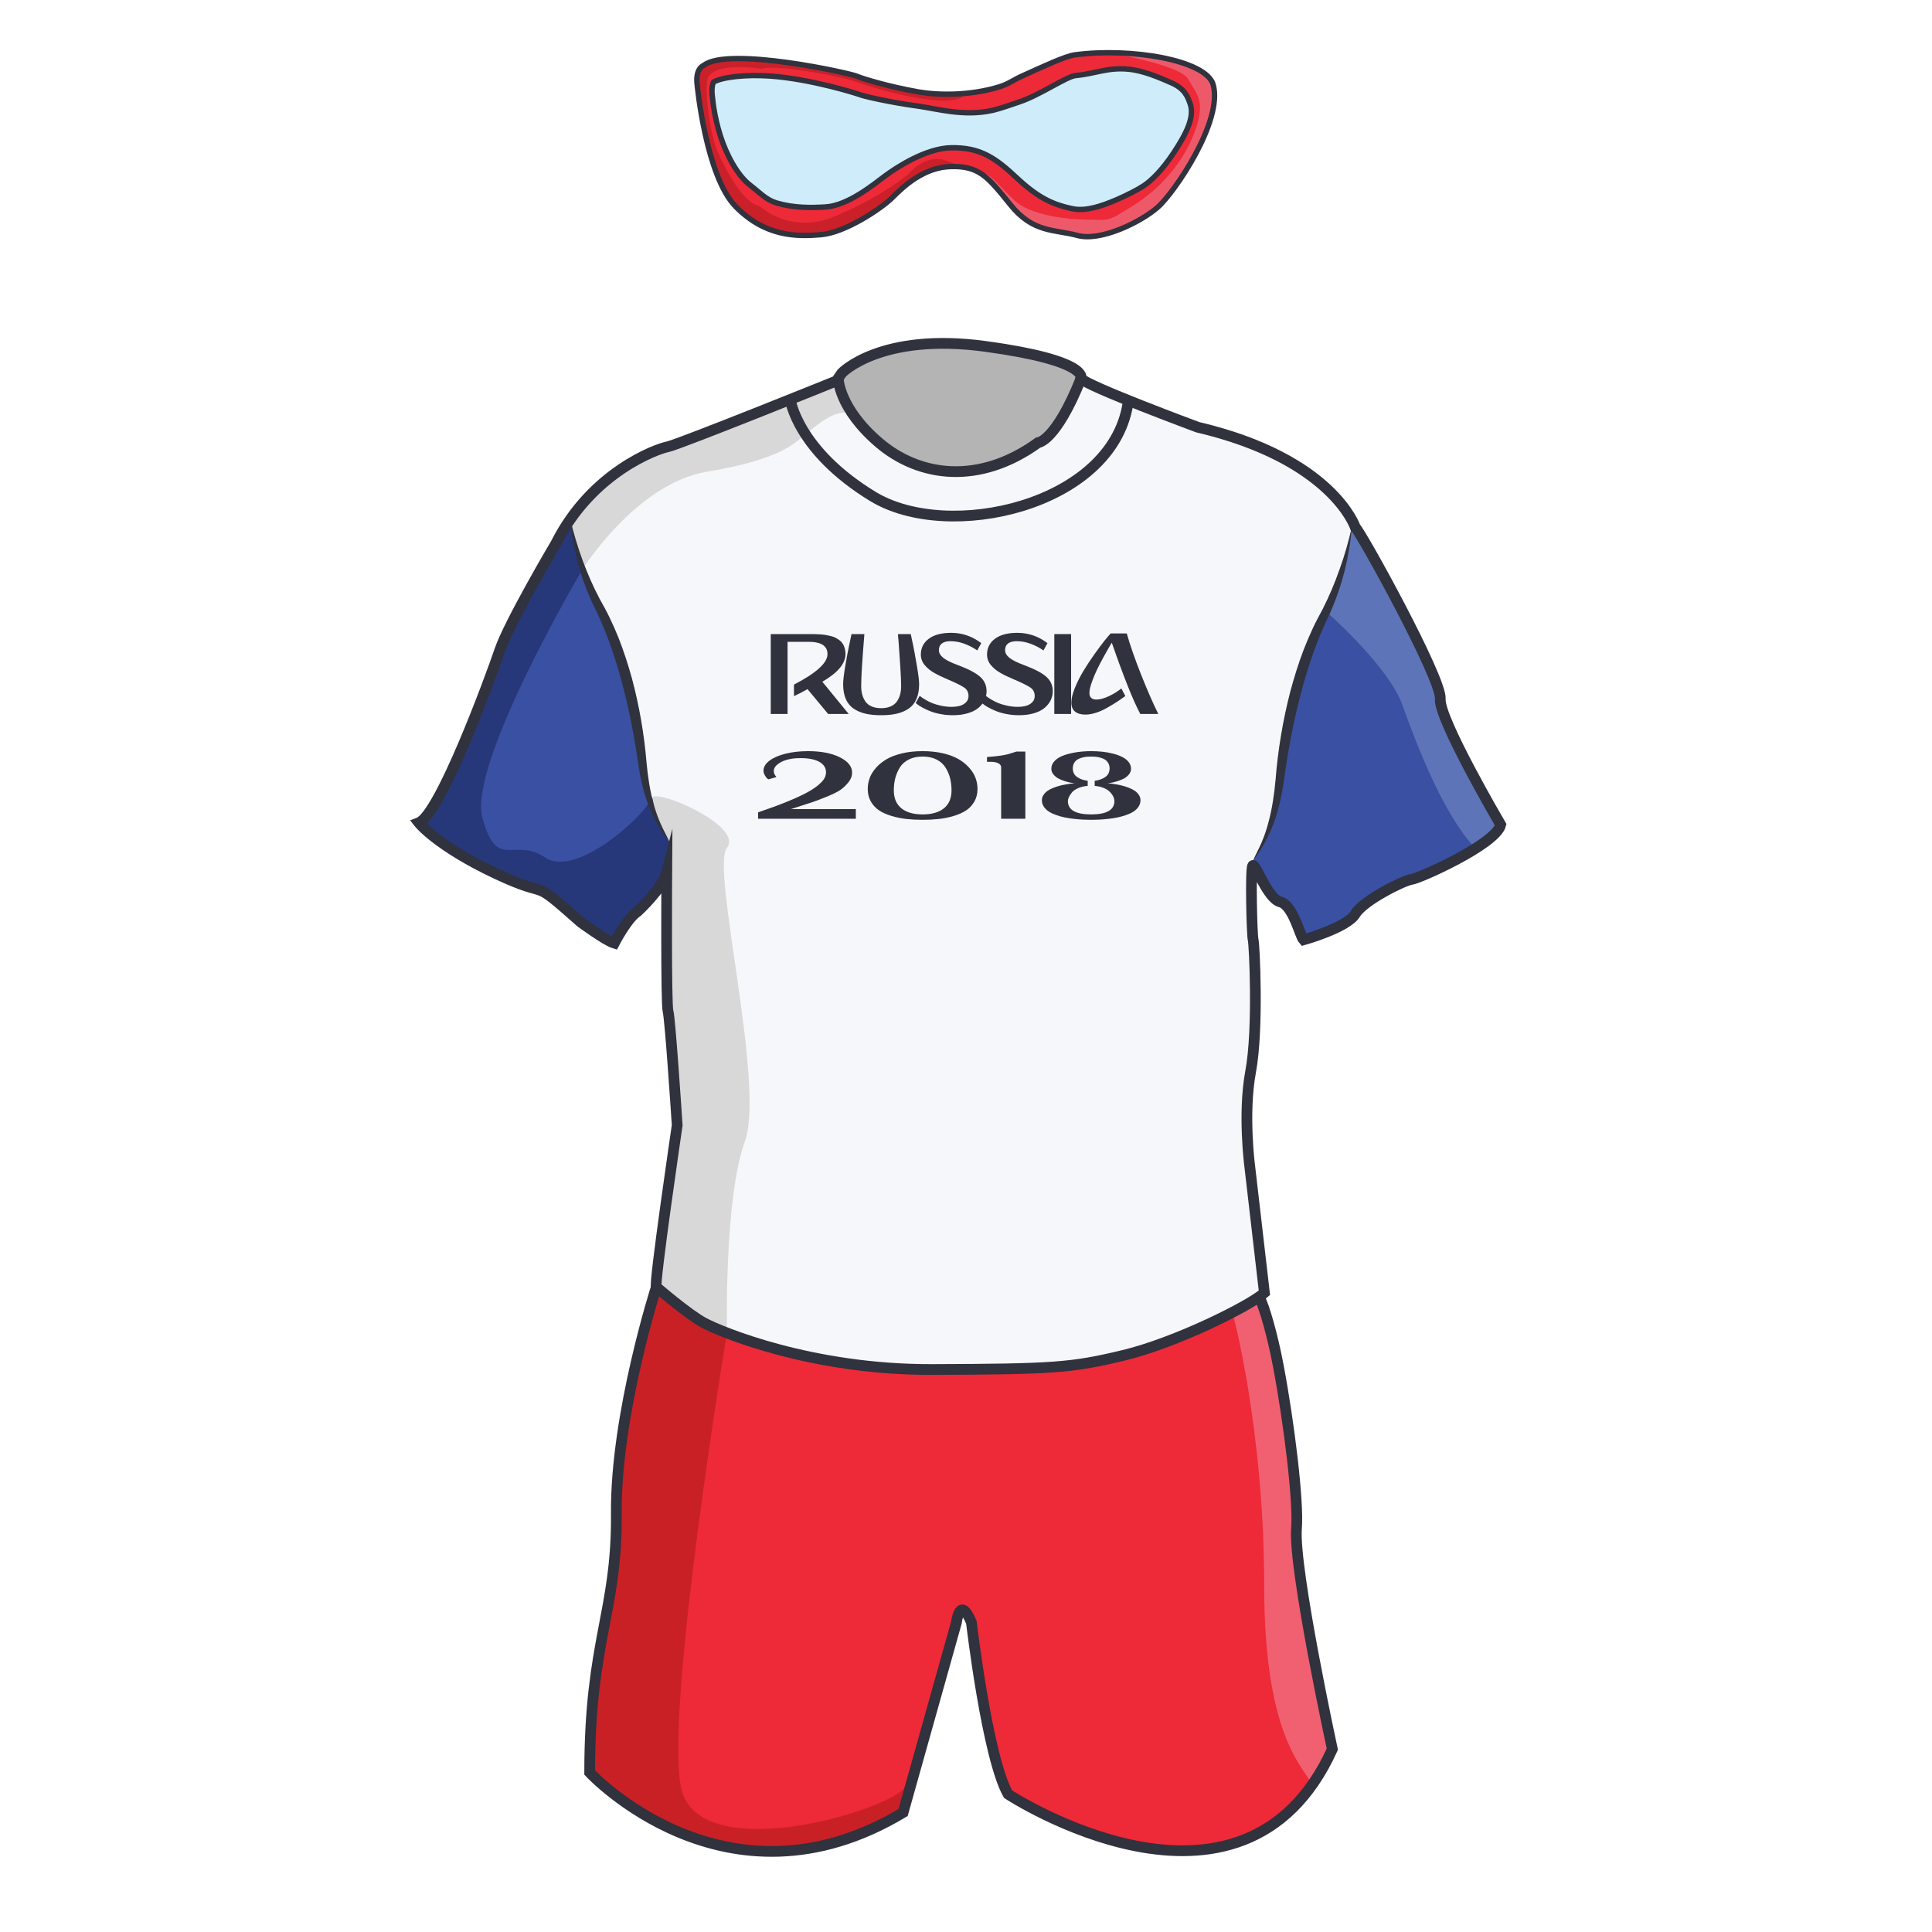 <?xml version="1.0" encoding="UTF-8" standalone="no"?>
<!DOCTYPE svg PUBLIC "-//W3C//DTD SVG 1.1//EN" "http://www.w3.org/Graphics/SVG/1.1/DTD/svg11.dtd">
<svg width="100%" height="100%" viewBox="0 0 360 360" version="1.1" xmlns="http://www.w3.org/2000/svg" xmlns:xlink="http://www.w3.org/1999/xlink" xml:space="preserve" xmlns:serif="http://www.serif.com/" style="fill-rule:evenodd;clip-rule:evenodd;stroke-miterlimit:10;">
    <g id="CK-WC-Mascot_Uniform-360x360" transform="matrix(0.24,0,0,0.24,180,180)">
        <g transform="matrix(1,0,0,1,-750,-750)">
            <g id="Layer-1" serif:id="Layer 1" transform="matrix(4.167,0,0,4.167,0,0)">
                <g transform="matrix(1,0,0,1,122.123,344.845)">
                    <path d="M0,-104.514L-4.875,-84.97L-6.49,-75.017L-7.754,-63.769L-7.31,-59.823L-7.53,-55.456L-8.451,-47.971L-9.781,-40.704L-10.819,-34.728L-11.553,-29.069L-11.985,-23.851L-12.255,-14.587L-7.008,-10.036L-2.25,-6.836L4.277,-3.515L11.613,-1.092L18.609,0L25.902,-0.103L34.067,-1.727L38.479,-3.281L46.139,-7.133L50.955,-24.29L56.337,-43.775L57.144,-44.887L58.014,-44.232L58.873,-42.542L63.105,-18.01L64.758,-12.613L65.747,-10.524L72.121,-6.988L83.518,-2.836L93.377,-0.3L99.672,-0.041L106.588,-1.051L112.098,-3.158L117.664,-6.988L122.311,-12.226L126.543,-18.565L122.637,-36.232L119.404,-58.836L119.488,-62.751L117.072,-84.505L114.365,-98.075L112.49,-103.221L101.15,-97.13L90.5,-92.899L83.516,-91.488L70.75,-90.077L53.751,-89.676L40.139,-90.289L25.397,-92.969L14.323,-96.001L5.366,-100.939L1.385,-104.02L0,-104.514Z" style="fill:rgb(238,41,56);fill-rule:nonzero;"/>
                </g>
                <g transform="matrix(1,0,0,1,135.454,339.241)">
                    <path d="M0,-90.945C0,-90.945 -11.656,-20.764 -8.552,-6.131C-5.448,8.502 29.14,-1.475 33.131,-6.131C37.122,-10.788 34.018,-6.131 34.018,-6.131L32.688,-2.14L25.814,1.536L18.802,4.262L11.372,5.604L4.25,5.444L-5.609,3.226L-13.346,-0.095L-23.589,-7.251L-25.571,-9.474L-24.737,-24.756L-23.111,-35.1L-21.415,-45.347L-20.641,-54.218L-20.409,-64.183L-18.307,-78.74L-16.755,-86.836L-13.894,-96.653L-12.751,-99.447L-8.259,-95.898L-3.799,-93.039L0,-90.945" style="fill:rgb(201,32,38);fill-rule:nonzero;"/>
                </g>
                <g transform="matrix(1,0,0,1,229.635,330.084)">
                    <path d="M0,-85.565C0,-85.565 5.912,-63.934 5.912,-34.446C5.912,-4.958 14.154,-0.169 14.799,2.536L19.031,-3.803L15.445,-19.369L12.834,-37.496L11.893,-44.075L11.977,-47.99L8.988,-72.62L7.463,-81.006L5.246,-88.101L2.408,-86.693L0,-85.565" style="fill:rgb(240,96,113);fill-rule:nonzero;"/>
                </g>
                <g transform="matrix(1,0,0,1,122.703,79.749)">
                    <path d="M0,160.045L6.169,164.919L12.751,168.547L19.676,170.719L32.824,173.583L46.975,175.42L56.12,175.815L61.399,175.42L77.74,174.182C77.74,174.182 89.102,172.119 89.25,172.075C89.397,172.03 99.151,168.414 99.151,168.414L109.34,163.642L112.68,161.303L111.28,147.313L109.393,128.253L110.948,117.529L111.192,107.501L110.86,95.913L110.471,87.18L110.504,83.378L110.606,81.935L111.657,82.778L112.78,84.878L114.372,87.236L116.372,88.528C116.372,88.528 118.157,90.738 118.231,90.888C118.305,91.036 119.651,94.285 119.651,94.285L120.182,95.361L127.567,92.428L130.506,89.687L132.245,88.232L138.178,84.862L143.739,82.789L150.633,79.293L157.333,74.045L152.374,65.859L147.174,55.474L145.651,50.479L144.834,47.324L139.622,36.092L132.588,23.022L127.727,14.881L120.385,7.558L105.846,1.309L94.987,-2.217L85.147,-6.113L79.149,-9.264C79.149,-9.264 78.43,-10.189 78.345,-10.281C78.26,-10.372 70.57,-13.782 70.57,-13.782L62.319,-15.008L51.693,-15.77L41.674,-14.221L34.963,-11.367L33.135,-8.768L24.534,-5.316L2.386,3.294L-8.792,8.993L-13.485,13.312L-17.234,18.196L-21.996,26.482L-28.397,38.559L-31.047,45.515L-36.654,59.674L-40.647,68.153L-43.288,72.35L-44.672,73.541L-37.108,79.464L-31.906,82.092C-31.906,82.092 -25.686,85.041 -25.525,85.041C-25.364,85.041 -20.913,86.703 -20.913,86.703L-15.444,91.047L-8.419,95.819L-5.201,91.315C-5.201,91.315 -2.198,88.365 -2.038,88.313C-1.877,88.259 1.448,83.271 1.448,83.271L1.609,89.706L1.501,102.896L2.521,116.515L3.539,129.917L1.351,144.804L-0.358,158.293L0,160.045Z" style="fill:rgb(245,247,251);fill-rule:nonzero;"/>
                </g>
                <g transform="matrix(1,0,0,1,135.454,147.743)">
                    <path d="M0,100.553C0,100.553 -0.555,75.608 3.319,64.965C7.193,54.323 -3.036,14.069 -0.028,10.251C2.98,6.432 -11.21,0 -13.649,0.666C-16.088,1.331 -11.769,14.662 -11.769,14.662L-10.625,23.282L-10.604,40.575L-9.437,60.974L-13.109,90.299L-9.215,95.563L-3.894,98.889L0,100.553Z" style="fill:rgb(216,216,216);fill-rule:nonzero;"/>
                </g>
                <g transform="matrix(1,0,0,1,108.476,67.648)">
                    <path d="M0,38.512C0,38.512 10.002,22.439 23.305,20.226C36.608,18.013 39.269,15.131 41.265,13.579C43.26,12.027 47.318,7.94 50.5,9.651L53.459,12.692L59.396,17.646L64.544,19.566L70.557,20.204L78.735,18.235L83.834,15.575L87.381,12.914L91.231,6.784L93.375,2.837L90.929,0.054L86.317,-1.005L82.266,-2.057L76.545,-2.907L70.557,-3.669L65.92,-3.669L58.786,-2.566L52.129,-0.833L49.189,0.734L47.71,2.837L43.734,4.788L38.761,6.784L28.176,10.9L21.884,13.441L12.197,17.646L6.607,20.226L0,26.379L-3.694,31.248L-4.631,40.85L-2.222,42.181L0,38.512" style="fill:rgb(216,216,216);fill-rule:nonzero;"/>
                </g>
                <g transform="matrix(1,0,0,1,158.016,82.764)">
                    <path d="M0,-13.651L2.871,-15.889L7.984,-17.687L13.306,-18.31L19.566,-18.761C19.566,-18.761 28.328,-17.365 28.668,-17.545C29.009,-17.725 35.867,-16.357 35.867,-16.357L42.2,-13.991L43.027,-12.629L42.248,-9.952L39.814,-4.744L37.186,-1.71L35.052,-0.109L29.425,2.999L21.514,5.11L15.004,4.45L8.214,1.16L2.385,-3.819L-0.73,-8.589L-2.093,-11.363L-1.558,-12.824L0,-13.651Z" style="fill:rgb(180,180,181);fill-rule:nonzero;"/>
                </g>
                <g transform="matrix(1,0,0,1,105.058,174.765)">
                    <path d="M0,-76.484L0.894,-77.45L1.282,-77.065L1.521,-76.228L1.727,-75.288L2.666,-71.322L3.418,-68.605L5.332,-63.953L7.264,-60.141L9.861,-53.679L10.699,-50.825C10.699,-50.825 12.545,-43.388 12.579,-43.371C12.613,-43.355 13.912,-36.772 13.912,-36.772C13.912,-36.772 14.903,-29.882 14.903,-29.83C14.903,-29.779 15.689,-26.413 15.689,-26.413L17.313,-21.795L18.766,-19.436L19.159,-18.77L19.464,-18.271L19.587,-18.01C19.587,-18.01 19.872,-17.627 19.771,-17.408C19.67,-17.189 19.695,-16.724 19.695,-16.724L19.549,-16.374L19.603,-16.044L18.399,-11.497L17.263,-8.787L13.895,-5.556C13.895,-5.556 12.265,-3.615 12.148,-3.577C12.032,-3.537 9.392,0.966 9.392,0.966L2.201,-3.969L-2.178,-7.653L-7.575,-9.711L-14.176,-13.244L-19.223,-15.884L-26.759,-21.264L-22.833,-26.677L-20.077,-32.89L-15.762,-43.541L-11.885,-54.282L-7.571,-62.72L-3.266,-70.239L-0.276,-75.869L0,-76.484Z" style="fill:rgb(57,80,163);fill-rule:nonzero;"/>
                </g>
                <g transform="matrix(1,0,0,1,233.154,111.278)">
                    <path d="M0,49.96C0.018,49.96 0.264,49.233 0.264,49.233L0.813,48.214L1.541,46.91L2.502,45.186L3.75,41.935C3.75,41.935 4.838,37.566 4.779,37.586C4.721,37.606 5.828,30.073 5.828,30.073L7.75,21.105L7.42,21.338C7.42,21.338 9.865,11.767 9.807,11.806C9.75,11.845 13.322,3.963 13.262,3.944C13.205,3.925 16.311,-3.22 16.311,-3.22L17.262,-6.092L17.941,-8.927L18.174,-10.208L18.367,-10.985C18.367,-10.985 18.756,-13.373 18.854,-13.275C18.951,-13.178 20.387,-11.159 20.387,-11.159L22.449,-7.931L24.541,-3.608L30.826,6.682L32.854,12.499L35.42,19.674L36.723,23.944L40.484,31.461L44.078,38.156L46.459,41.819L44.207,44.609L39.813,47.95L34.553,49.96L30.84,52.172L28.029,52.65L23.23,55.136L19.852,57.621L18.4,59.699L14.709,61.854L9.441,63.333L7.633,59.069L6.598,57.31L3.92,55.707L1.732,52.132L0.594,50.58L0,49.96Z" style="fill:rgb(57,80,163);fill-rule:nonzero;"/>
                </g>
                <g transform="matrix(1,0,0,1,108.476,166.836)">
                    <path d="M0,-60.676C0,-60.676 -21.315,-24.591 -18.599,-14.495C-15.883,-4.399 -12.72,-11.001 -6.902,-7.065C-1.083,-3.129 11.614,-14.994 12.582,-17.597C13.55,-20.201 12.609,-14.562 15.74,-10.841L16.374,-9.695L16.353,-9.479L16.353,-6.117L14.108,-1.488L10.477,2.373L7.719,5.952L6.491,7.775L5.448,8.535L2.507,6.444L-0.729,4.135C-0.729,4.135 -4.682,0.835 -4.756,0.878C-4.83,0.921 -5.849,-0.021 -5.849,-0.021C-5.849,-0.021 -9.368,-1.243 -9.4,-1.297C-9.433,-1.352 -10.699,-2.218 -10.699,-2.218L-16.955,-4.653L-22.433,-7.563C-22.433,-7.563 -26.59,-10.246 -26.568,-10.301C-26.546,-10.354 -30.281,-13.775 -30.281,-13.775L-28.397,-15.268L-26.319,-18.806L-24.93,-21.729L-22.844,-26.071L-21.513,-29.779C-21.513,-29.779 -19.749,-33.491 -19.77,-33.447C-19.792,-33.404 -18.168,-37.797 -18.168,-37.797C-18.168,-37.797 -16.826,-41.455 -16.804,-41.488C-16.783,-41.521 -15.548,-45.275 -15.548,-45.275L-13.423,-50.09L-10.569,-55.328L-7.937,-60.123L-5.716,-64.134L-3.674,-67.987L-2.32,-69.211L-2.087,-69.211L-1.953,-68.67C-1.953,-68.67 -1.779,-67.815 -1.801,-67.782C-1.823,-67.75 -1.098,-64.784 -1.098,-64.784C-1.098,-64.784 -0.253,-61.841 -0.264,-61.809C-0.275,-61.776 0.007,-61.084 0.007,-61.084L0,-60.676Z" style="fill:rgb(38,56,122);fill-rule:nonzero;"/>
                </g>
                <g transform="matrix(1,0,0,1,247.143,141.428)">
                    <path d="M0,-27.428C0,-27.428 11.57,-17.34 14.168,-10.04C16.768,-2.739 21.711,10.161 27.592,16.457L30.707,14.534L32.236,12.36L24.379,-3.603L21.207,-11.102L21.285,-13.503C21.285,-13.503 16.148,-24.456 15.84,-24.394C15.531,-24.332 5.197,-43.885 5.197,-43.885L4.979,-43.638L4.865,-43.037L4.693,-42.863L4.551,-42.13L4.326,-40.958L3.949,-38.706L2.574,-34.572L2.033,-32.504L0.914,-29.947L0.293,-27.909L0,-27.428Z" style="fill:rgb(94,116,184);fill-rule:nonzero;"/>
                </g>
                <g transform="matrix(1,0,0,1,155.837,246.161)">
                    <path d="M0,-175.181C0,-175.181 -29.43,-163.3 -31.449,-162.912C-33.468,-162.524 -45.582,-158.176 -52.259,-144.897C-52.259,-144.897 -60.957,-130.222 -62.743,-124.941C-64.528,-119.66 -73.847,-94.424 -77.807,-92.871C-77.807,-92.871 -74.468,-88.6 -63.441,-83.398C-52.415,-78.195 -57.772,-83.32 -47.6,-74.313C-47.6,-74.313 -42.941,-70.896 -41.388,-70.43C-41.388,-70.43 -38.981,-75.089 -37.04,-76.331C-37.04,-76.331 -32.381,-80.602 -31.604,-83.63C-31.604,-83.63 -31.759,-59.093 -31.372,-57.773C-30.983,-56.452 -29.818,-38.904 -29.663,-36.496C-29.663,-36.496 -34.089,-6.368 -33.545,-6.368C-33.545,-6.368 -27.722,-1.321 -24.693,0.31C-21.665,1.94 -4.737,9.085 17.859,9.007C40.456,8.929 43.794,8.697 53.5,6.368C63.208,4.038 76.952,-2.796 79.747,-5.281L77.03,-28.732C77.03,-28.732 75.709,-38.593 77.184,-46.513C78.661,-54.434 77.883,-70.275 77.651,-71.051C77.418,-71.827 77.106,-84.252 77.573,-84.873C78.04,-85.494 80.292,-78.739 82.698,-78.118C85.106,-77.496 86.348,-71.827 87.047,-71.051C87.047,-71.051 95.122,-73.303 96.676,-75.866C98.227,-78.428 105.76,-82.155 107.159,-82.311C108.557,-82.466 122.844,-88.833 123.776,-92.483C123.776,-92.483 112.206,-112.206 112.516,-115.933C112.827,-119.66 97.918,-146.683 96.676,-147.926C96.676,-147.926 92.481,-160.66 67.323,-166.561C67.323,-166.561 46.59,-174.249 45.581,-175.647C45.581,-175.647 47.211,-178.986 27.721,-181.626C8.23,-184.266 1.009,-176.657 1.009,-176.657L0,-175.181Z" style="fill:none;stroke:rgb(48,50,61);stroke-width:2px;"/>
                </g>
                <g transform="matrix(1,0,0,1,156.177,90.393)">
                    <path d="M0,-19.908C0,-19.908 0.049,-14.366 7.581,-7.921C15.113,-1.476 26.294,0 37.243,-7.921C37.243,-7.921 40.505,-8.076 45.241,-19.879" style="fill:none;stroke:rgb(48,50,61);stroke-width:2px;"/>
                </g>
                <g transform="matrix(1,0,0,1,122.292,362.871)">
                    <path d="M0,-123.077C0,-123.077 -7.61,-99.394 -7.455,-80.912C-7.299,-62.431 -12.424,-57.306 -12.424,-32.613C-12.424,-32.613 12.89,-5.281 45.97,-25.159L55.909,-60.568C55.909,-60.568 56.53,-65.848 58.704,-60.568C58.704,-60.568 61.655,-35.409 65.537,-28.576C65.537,-28.576 109.177,0 125.95,-36.963C125.95,-36.963 118.651,-70.663 119.272,-78.117C119.685,-83.057 117.913,-97.683 115.856,-108.524C114.812,-114.041 113.265,-119.466 112.321,-121.247" style="fill:none;stroke:rgb(48,50,61);stroke-width:2px;"/>
                </g>
                <g transform="matrix(1,0,0,1,147.237,101.083)">
                    <path d="M0,-26.65C0,-26.65 1.301,-17.186 15.382,-8.593C29.463,0 59.798,-6.833 62.904,-25.779" style="fill:none;stroke:rgb(48,50,61);stroke-width:2px;"/>
                </g>
                <g transform="matrix(1,0,0,1,3.641,2.731)">
                    <path d="M139.968,130.295L143.097,130.295L143.097,116.853L147.035,116.853C149.371,116.853 150.539,117.615 150.539,119.139C150.539,120.779 148.456,122.674 144.292,124.822L144.292,126.978C145.3,126.494 146.14,126.057 146.812,125.666L150.656,130.295L154.488,130.295L149.578,124.295C151.085,123.404 152.181,122.537 152.865,121.693C153.548,120.85 153.89,119.998 153.89,119.139C153.89,118.74 153.841,118.375 153.744,118.043C153.646,117.711 153.521,117.426 153.369,117.187C153.216,116.949 153.009,116.734 152.748,116.543C152.486,116.352 152.234,116.195 151.992,116.074C151.749,115.953 151.443,115.848 151.072,115.758C150.701,115.668 150.376,115.602 150.099,115.559C149.822,115.516 149.474,115.482 149.056,115.459C148.638,115.436 148.298,115.422 148.037,115.418C147.775,115.414 147.441,115.412 147.035,115.412L139.968,115.412L139.968,130.295Z" style="fill:rgb(48,50,61);fill-rule:nonzero;"/>
                    <path d="M153.453,124.728C153.453,124.072 153.582,122.969 153.84,121.418C154.098,119.867 154.36,118.478 154.625,117.252L155.012,115.412L157.414,115.412C157.016,120.123 156.817,123.357 156.817,125.115C156.817,125.693 156.881,126.219 157.01,126.691C157.139,127.164 157.34,127.596 157.614,127.986C157.887,128.377 158.272,128.68 158.768,128.895C159.264,129.109 159.852,129.217 160.532,129.217C161.211,129.217 161.799,129.109 162.295,128.895C162.791,128.68 163.178,128.377 163.455,127.986C163.733,127.596 163.936,127.164 164.065,126.691C164.194,126.219 164.258,125.693 164.258,125.115C164.258,124.334 164.207,123.135 164.106,121.518C164.004,119.9 163.907,118.478 163.813,117.252L163.66,115.412L166.051,115.412C166.168,115.943 166.313,116.623 166.485,117.451C166.657,118.279 166.887,119.535 167.176,121.219C167.465,122.902 167.61,124.072 167.61,124.728C167.61,125.799 167.45,126.713 167.129,127.471C166.809,128.228 166.332,128.828 165.7,129.27C165.067,129.711 164.33,130.031 163.491,130.23C162.651,130.43 161.664,130.529 160.532,130.529C159.399,130.529 158.412,130.43 157.573,130.23C156.733,130.031 155.996,129.711 155.364,129.27C154.731,128.828 154.254,128.228 153.934,127.471C153.614,126.713 153.453,125.799 153.453,124.728Z" style="fill:rgb(48,50,61);fill-rule:nonzero;"/>
                    <path d="M166.971,128.256L167.721,126.908C167.783,126.963 167.873,127.037 167.99,127.131C168.107,127.225 168.365,127.391 168.764,127.629C169.162,127.867 169.576,128.076 170.006,128.256C170.436,128.436 170.984,128.6 171.652,128.748C172.32,128.896 172.994,128.971 173.674,128.971C174.682,128.971 175.457,128.785 176,128.414C176.543,128.043 176.814,127.557 176.814,126.955C176.814,126.283 176.561,125.766 176.053,125.402C175.545,125.039 174.424,124.486 172.689,123.744C172.252,123.557 171.869,123.385 171.541,123.228C171.213,123.072 170.852,122.883 170.457,122.66C170.063,122.437 169.727,122.211 169.449,121.98C169.172,121.75 168.912,121.494 168.67,121.213C168.428,120.932 168.244,120.623 168.119,120.287C167.994,119.951 167.932,119.6 167.932,119.232C167.932,117.998 168.426,117.014 169.414,116.279C170.402,115.545 171.791,115.178 173.58,115.178C175.635,115.178 177.506,115.818 179.193,117.1L178.443,118.459C177.756,117.975 176.977,117.566 176.105,117.234C175.234,116.902 174.342,116.736 173.428,116.736C172.756,116.736 172.232,116.877 171.857,117.158C171.482,117.439 171.295,117.857 171.295,118.412C171.295,118.912 171.559,119.381 172.086,119.818C172.613,120.256 173.557,120.725 174.916,121.225C176.791,121.928 178.137,122.635 178.953,123.346C179.77,124.057 180.178,124.959 180.178,126.053C180.178,126.654 180.047,127.221 179.785,127.752C179.523,128.283 179.143,128.758 178.643,129.176C178.143,129.594 177.482,129.924 176.662,130.166C175.842,130.408 174.916,130.529 173.885,130.529C173.064,130.529 172.266,130.451 171.488,130.295C170.711,130.139 170.061,129.949 169.537,129.727C169.014,129.504 168.551,129.281 168.148,129.059C167.746,128.836 167.451,128.646 167.264,128.49L166.971,128.256Z" style="fill:rgb(48,50,61);fill-rule:nonzero;"/>
                    <path d="M179.303,128.256L180.053,126.908C180.115,126.963 180.205,127.037 180.322,127.131C180.439,127.225 180.697,127.391 181.096,127.629C181.494,127.867 181.908,128.076 182.338,128.256C182.767,128.436 183.316,128.6 183.984,128.748C184.652,128.896 185.326,128.971 186.006,128.971C187.014,128.971 187.789,128.785 188.332,128.414C188.875,128.043 189.146,127.557 189.146,126.955C189.146,126.283 188.892,125.766 188.385,125.402C187.877,125.039 186.756,124.486 185.021,123.744C184.584,123.557 184.201,123.385 183.873,123.228C183.545,123.072 183.183,122.883 182.789,122.66C182.394,122.437 182.058,122.211 181.781,121.98C181.504,121.75 181.244,121.494 181.002,121.213C180.76,120.932 180.576,120.623 180.451,120.287C180.326,119.951 180.264,119.6 180.264,119.232C180.264,117.998 180.758,117.014 181.746,116.279C182.734,115.545 184.123,115.178 185.912,115.178C187.967,115.178 189.838,115.818 191.525,117.1L190.775,118.459C190.088,117.975 189.308,117.566 188.437,117.234C187.566,116.902 186.674,116.736 185.76,116.736C185.088,116.736 184.564,116.877 184.189,117.158C183.814,117.439 183.627,117.857 183.627,118.412C183.627,118.912 183.89,119.381 184.418,119.818C184.945,120.256 185.889,120.725 187.248,121.225C189.123,121.928 190.469,122.635 191.285,123.346C192.101,124.057 192.51,124.959 192.51,126.053C192.51,126.654 192.379,127.221 192.117,127.752C191.855,128.283 191.474,128.758 190.974,129.176C190.474,129.594 189.814,129.924 188.994,130.166C188.174,130.408 187.248,130.529 186.217,130.529C185.396,130.529 184.597,130.451 183.82,130.295C183.043,130.139 182.392,129.949 181.869,129.727C181.346,129.504 180.883,129.281 180.48,129.059C180.078,128.836 179.783,128.646 179.596,128.49L179.303,128.256Z" style="fill:rgb(48,50,61);fill-rule:nonzero;"/>
                    <rect x="192.8" y="115.412" width="3.129" height="14.883" style="fill:rgb(48,50,61);fill-rule:nonzero;"/>
                    <path d="M195.975,128.162C195.975,127.42 196.198,126.504 196.643,125.414C197.089,124.324 197.626,123.262 198.255,122.227C198.884,121.191 199.559,120.166 200.282,119.15C201.005,118.135 201.624,117.305 202.139,116.66C202.655,116.016 203.042,115.561 203.3,115.295L206.3,115.295C206.893,117.412 207.768,119.932 208.925,122.853C210.081,125.775 211.163,128.256 212.171,130.295L208.819,130.295C207.514,127.873 205.745,123.447 203.51,117.018C203.401,117.197 203.253,117.443 203.065,117.756C202.878,118.068 202.544,118.658 202.063,119.525C201.583,120.393 201.159,121.203 200.792,121.957C200.425,122.711 200.091,123.512 199.79,124.359C199.489,125.207 199.339,125.881 199.339,126.381C199.339,127.201 199.776,127.611 200.651,127.611C201.3,127.611 202.073,127.4 202.971,126.978C203.87,126.557 204.643,126.076 205.292,125.537L206.03,126.955C205.413,127.4 204.874,127.773 204.413,128.074C203.952,128.375 203.362,128.73 202.643,129.141C201.925,129.551 201.219,129.865 200.528,130.084C199.837,130.303 199.19,130.412 198.589,130.412C197.776,130.412 197.137,130.228 196.673,129.861C196.208,129.494 195.975,128.928 195.975,128.162Z" style="fill:rgb(48,50,61);fill-rule:nonzero;"/>
                </g>
                <g transform="matrix(1.734,0,0,1,-101.688,1.365)">
                    <path d="M140.105,151.187L140.105,149.986C141.29,149.294 142.321,148.637 143.196,148.016C144.072,147.395 144.775,146.838 145.306,146.345C145.836,145.851 146.261,145.369 146.58,144.899C146.899,144.428 147.116,144.01 147.23,143.644C147.343,143.278 147.4,142.902 147.4,142.517C147.4,141.706 147.164,141.065 146.692,140.595C146.22,140.124 145.545,139.889 144.666,139.889C143.807,139.889 143.112,140.131 142.581,140.614C142.05,141.098 141.785,141.667 141.785,142.32C141.785,142.673 141.88,143.033 142.068,143.399C142.075,143.412 142.005,143.455 141.858,143.527C141.712,143.598 141.564,143.67 141.414,143.742L141.189,143.84C141.15,143.788 141.103,143.718 141.048,143.63C140.993,143.541 140.918,143.357 140.823,143.076C140.729,142.794 140.682,142.51 140.682,142.223C140.682,141.544 140.895,140.926 141.321,140.367C141.748,139.809 142.326,139.373 143.055,139.06C143.784,138.746 144.588,138.59 145.467,138.59C146.86,138.59 147.998,138.97 148.88,139.729C149.762,140.489 150.203,141.444 150.203,142.595C150.203,143.21 150.078,143.793 149.827,144.345C149.577,144.898 149.303,145.362 149.007,145.738C148.711,146.114 148.227,146.54 147.557,147.018C146.886,147.495 146.347,147.851 145.94,148.086C145.534,148.322 144.878,148.691 143.973,149.195C143.816,149.279 143.699,149.345 143.621,149.391L150.604,149.391L150.604,151.187L140.105,151.187Z" style="fill:rgb(48,50,61);fill-rule:nonzero;"/>
                    <path d="M151.883,145.63C151.883,144.946 151.951,144.277 152.088,143.623C152.224,142.969 152.447,142.334 152.757,141.719C153.066,141.104 153.443,140.567 153.889,140.108C154.335,139.649 154.892,139.281 155.559,139.005C156.227,138.728 156.967,138.59 157.781,138.59C158.595,138.59 159.335,138.728 160.003,139.005C160.67,139.281 161.227,139.649 161.673,140.108C162.119,140.567 162.496,141.104 162.805,141.719C163.115,142.334 163.338,142.969 163.474,143.623C163.611,144.277 163.679,144.946 163.679,145.63C163.679,146.509 163.567,147.29 163.343,147.974C163.118,148.658 162.822,149.21 162.454,149.63C162.086,150.049 161.642,150.395 161.121,150.665C160.6,150.935 160.069,151.122 159.529,151.227C158.989,151.331 158.406,151.383 157.781,151.383C157.156,151.383 156.573,151.331 156.033,151.227C155.493,151.122 154.962,150.935 154.441,150.665C153.92,150.395 153.476,150.049 153.108,149.63C152.74,149.21 152.444,148.658 152.219,147.974C151.995,147.29 151.883,146.509 151.883,145.63ZM154.685,145.903C154.685,147.352 154.954,148.46 155.491,149.227C156.028,149.994 156.791,150.377 157.781,150.377C158.771,150.377 159.536,149.994 160.076,149.227C160.616,148.46 160.886,147.352 160.886,145.903C160.886,145.09 160.834,144.33 160.73,143.622C160.626,142.913 160.46,142.247 160.232,141.623C160.004,140.999 159.682,140.506 159.265,140.142C158.849,139.778 158.354,139.596 157.781,139.596C157.208,139.596 156.713,139.778 156.297,140.142C155.88,140.506 155.559,141.001 155.335,141.628C155.11,142.255 154.946,142.921 154.842,143.627C154.737,144.332 154.685,145.09 154.685,145.903Z" style="fill:rgb(48,50,61);fill-rule:nonzero;"/>
                    <path d="M164.697,140.582L164.697,139.684C165.289,139.612 165.771,139.527 166.142,139.43C166.513,139.332 166.785,139.241 166.958,139.156C167.13,139.072 167.431,138.909 167.861,138.668L168.818,138.668L168.818,151.187L166.22,151.187L166.22,141.641C166.22,141.297 166.121,141.035 165.923,140.854C165.724,140.673 165.456,140.582 165.117,140.582L164.697,140.582Z" style="fill:rgb(48,50,61);fill-rule:nonzero;"/>
                    <path d="M170.595,147.725C170.595,147.374 170.654,147.048 170.771,146.746C170.888,146.444 171.031,146.19 171.201,145.985C171.37,145.781 171.58,145.594 171.831,145.425C172.081,145.256 172.311,145.124 172.519,145.03C172.727,144.936 172.958,144.851 173.212,144.777C173.466,144.702 173.649,144.653 173.759,144.63C173.87,144.608 173.987,144.587 174.111,144.567C173.986,144.548 173.838,144.51 173.668,144.455C173.497,144.4 173.286,144.302 173.033,144.163C172.78,144.023 172.554,143.859 172.354,143.67C172.154,143.482 171.98,143.23 171.832,142.915C171.685,142.6 171.611,142.254 171.611,141.877C171.611,141.303 171.738,140.797 171.993,140.36C172.249,139.924 172.587,139.581 173.009,139.333C173.431,139.085 173.885,138.9 174.373,138.776C174.86,138.652 175.365,138.59 175.888,138.59C176.3,138.59 176.704,138.626 177.1,138.697C177.495,138.769 177.881,138.89 178.257,139.059C178.633,139.229 178.962,139.438 179.243,139.686C179.525,139.933 179.75,140.245 179.92,140.62C180.09,140.995 180.175,141.414 180.175,141.877C180.175,142.254 180.101,142.6 179.954,142.915C179.806,143.23 179.632,143.482 179.432,143.67C179.232,143.859 179.006,144.023 178.753,144.163C178.5,144.302 178.289,144.4 178.118,144.455C177.948,144.51 177.8,144.548 177.675,144.567C177.799,144.587 177.916,144.608 178.027,144.63C178.138,144.653 178.32,144.702 178.574,144.777C178.828,144.851 179.059,144.936 179.267,145.03C179.475,145.124 179.705,145.256 179.956,145.425C180.206,145.594 180.416,145.781 180.585,145.985C180.755,146.19 180.898,146.444 181.015,146.746C181.132,147.048 181.191,147.374 181.191,147.725C181.191,148.162 181.123,148.562 180.986,148.923C180.849,149.285 180.67,149.59 180.449,149.838C180.227,150.085 179.962,150.304 179.653,150.493C179.344,150.682 179.031,150.832 178.715,150.943C178.4,151.054 178.063,151.143 177.705,151.212C177.347,151.28 177.024,151.326 176.738,151.349C176.451,151.371 176.168,151.383 175.888,151.383C175.608,151.383 175.325,151.371 175.039,151.349C174.752,151.326 174.43,151.28 174.072,151.212C173.714,151.143 173.377,151.054 173.061,150.943C172.745,150.832 172.434,150.682 172.128,150.493C171.822,150.304 171.559,150.085 171.337,149.838C171.116,149.59 170.937,149.285 170.8,148.923C170.664,148.562 170.595,148.162 170.595,147.725ZM173.388,147.882C173.388,149.545 174.222,150.377 175.888,150.377C177.555,150.377 178.388,149.545 178.388,147.882C178.388,147.725 178.37,147.547 178.335,147.345C178.299,147.144 178.232,146.915 178.132,146.658C178.032,146.401 177.906,146.166 177.754,145.951C177.603,145.737 177.398,145.547 177.14,145.381C176.882,145.215 176.592,145.11 176.269,145.064L176.269,144.109C176.719,144.018 177.099,143.786 177.407,143.412C177.716,143.038 177.871,142.497 177.871,141.789C177.871,141.412 177.822,141.084 177.724,140.805C177.626,140.525 177.509,140.311 177.373,140.161C177.236,140.012 177.07,139.891 176.874,139.8C176.679,139.709 176.507,139.653 176.357,139.63C176.207,139.607 176.051,139.596 175.888,139.596C175.725,139.596 175.569,139.607 175.419,139.63C175.27,139.653 175.097,139.709 174.902,139.8C174.707,139.891 174.541,140.012 174.404,140.161C174.267,140.311 174.152,140.525 174.057,140.805C173.963,141.084 173.916,141.412 173.916,141.789C173.916,142.497 174.07,143.038 174.379,143.412C174.687,143.786 175.067,144.018 175.517,144.109L175.517,145.064C175.117,145.116 174.769,145.259 174.472,145.493C174.175,145.727 173.954,146 173.809,146.312C173.664,146.624 173.558,146.913 173.49,147.18C173.422,147.446 173.388,147.68 173.388,147.882Z" style="fill:rgb(48,50,61);fill-rule:nonzero;"/>
                </g>
                <g transform="matrix(1,0,0,1,106.254,157.096)">
                    <path d="M0,-60.326C1.241,-55.172 3.024,-50.183 5.442,-45.573C6.051,-44.452 6.752,-43.263 7.319,-42.045C7.905,-40.834 8.446,-39.603 8.95,-38.358C9.944,-35.863 10.761,-33.306 11.481,-30.728C12.862,-25.558 13.779,-20.267 14.214,-14.959C14.459,-12.364 14.837,-9.771 15.542,-7.263C15.884,-6.006 16.326,-4.777 16.856,-3.578C17.37,-2.373 18.064,-1.233 18.575,0C17.882,-1.127 17.034,-2.156 16.364,-3.323C15.672,-4.473 15.102,-5.7 14.61,-6.955C13.656,-9.479 13.052,-12.118 12.664,-14.777C11.92,-19.992 10.937,-25.151 9.552,-30.205C8.194,-35.281 6.448,-40.164 4.049,-44.882C1.814,-49.784 0.426,-55.027 0,-60.326" style="fill:rgb(48,50,61);fill-rule:nonzero;"/>
                </g>
                <g transform="matrix(1,0,0,1,251.883,160.719)">
                    <path d="M0,-62.546C-0.45,-57.077 -1.789,-51.644 -4.043,-46.557C-6.452,-41.647 -8.198,-36.574 -9.555,-31.314C-10.938,-26.075 -11.918,-20.735 -12.661,-15.34C-13.047,-12.595 -13.646,-9.866 -14.6,-7.249C-15.093,-5.948 -15.677,-4.68 -16.362,-3.478C-16.705,-2.876 -17.07,-2.29 -17.449,-1.718C-17.835,-1.149 -18.239,-0.598 -18.574,0C-18.064,-1.281 -17.362,-2.466 -16.837,-3.714C-16.298,-4.959 -15.87,-6.242 -15.534,-7.547C-14.831,-10.149 -14.455,-12.831 -14.212,-15.517C-13.779,-21.001 -12.865,-26.468 -11.488,-31.819C-10.771,-34.488 -9.954,-37.136 -8.961,-39.726C-8.457,-41.017 -7.915,-42.296 -7.328,-43.555C-6.761,-44.82 -6.058,-46.058 -5.445,-47.227C-4.228,-49.626 -3.174,-52.126 -2.278,-54.69C-1.345,-57.244 -0.615,-59.875 0,-62.546" style="fill:rgb(48,50,61);fill-rule:nonzero;"/>
                </g>
                <g>
                    <g opacity="0.57">
                        <g transform="matrix(1,0,0,1,132.981,36.501)">
                            <path d="M0,-21.149L-0.384,-19.636L0,-16.778L0.489,-13.586L1.394,-11.033L2.451,-7.821L4.227,-4.655L5.931,-2.577L7.92,-0.92L9.91,0.398L11.987,1.523L14.982,2.095L18.398,2.258C18.398,2.258 21.797,2.039 21.881,2.023C21.964,2.006 25.301,0.78 25.301,0.78L28.697,-1.274L32.131,-3.811L35.476,-5.96L38.862,-7.619L42.208,-8.644L45.787,-8.823L49.346,-8.121L50.592,-7.605C50.592,-7.605 52.36,-6.592 52.414,-6.557C52.467,-6.522 54.726,-4.768 54.726,-4.768C54.726,-4.768 56.808,-2.632 56.959,-2.733C57.111,-2.835 58.688,-1.274 58.688,-1.274L61.701,0.542C61.701,0.542 64.502,2.102 64.66,1.957C64.819,1.813 67.615,2.616 67.615,2.616L69.92,2.483L72.623,1.755L74.818,0.896L77.162,-0.176L79.236,-1.279L81.102,-2.806L82.797,-4.225L84.43,-6.2L86.506,-9.266L87.533,-11.051L88.635,-12.968L88.947,-14.584L89.068,-16.519L88.578,-17.847L87.443,-19.432L86.238,-20.763L84.412,-21.307L82.545,-22.292L80.135,-22.91L78.691,-23.271L76.539,-23.765L75.037,-23.548L73.191,-23.349L71.186,-22.956L69.484,-22.61C69.484,-22.61 67.736,-22.349 67.654,-22.34C67.571,-22.332 66.167,-21.935 66.167,-21.935L64.674,-20.994L62.791,-20.197C62.791,-20.197 59.574,-18.521 59.516,-18.493C59.457,-18.464 56.86,-17.39 56.86,-17.39L53.916,-16.399L50.947,-15.642L48.273,-15.383L43.474,-15.693L39.08,-16.449L34.777,-17.108C34.777,-17.108 30.727,-17.874 30.725,-17.875C30.722,-17.875 27.982,-18.771 27.982,-18.771L24.471,-19.573L21.099,-20.449L17.766,-21.184L15.332,-21.628L11.96,-22.234L9.304,-22.407L6.098,-22.277L3.707,-22.084L1.193,-21.605L0.393,-21.332L0,-21.149" style="fill:rgb(168,221,244);fill-rule:nonzero;"/>
                        </g>
                    </g>
                </g>
                <g transform="matrix(1,0,0,1,133.067,42.431)">
                    <path d="M0,-31.099L-1.42,-30.587L-2.586,-29.372L-3.048,-27.554L-2.846,-25.995L-2.529,-23.396L-2.038,-20.279L-1.663,-18.113L-1.229,-16.616L0.676,-17.738L0.214,-21.289L-0.409,-23.627L-0.565,-25.735L-0.187,-27.022L1.571,-27.9L5.786,-28.507L12.164,-28.235L16.959,-27.352L21.354,-26.424L25.621,-25.275L28.46,-24.42L32.605,-23.686L36.273,-23.109L38.785,-22.445L41.845,-22.098L44.317,-21.679C44.317,-21.679 47.761,-21.521 47.849,-21.521C47.935,-21.521 51.169,-21.809 51.169,-21.809L55.125,-22.849L58.386,-24.061L61.449,-25.53L63.847,-26.825L65.748,-27.699L67.074,-28.306L70.693,-28.898L74.322,-29.807L76.949,-29.807L79.357,-29.156L82.763,-28.206L84.806,-27.168L87.234,-25.668L88.349,-23.974L88.919,-21.781L88.105,-18.327L86.792,-16.036L84.83,-13.062L83.328,-11.07L81.388,-8.888L79.22,-7.326L76.138,-5.742L73.787,-4.731L71.312,-3.882L68.322,-3.468L65.656,-3.798L63.611,-4.459L59.887,-6.624L56.89,-8.815L55.529,-10.319L53.328,-11.927L51.028,-13.414L47.802,-14.587L45,-14.9L42.19,-14.621L39.019,-13.733C39.019,-13.733 36.767,-12.71 36.698,-12.675C36.63,-12.641 34.578,-11.489 34.578,-11.489L32.672,-10.252L31.167,-9.149L29.864,-7.923L28.131,-6.971L25.894,-5.584L22.541,-4.181L20.505,-3.86L17.768,-3.783L13.958,-4.113L11.527,-4.645L9.144,-5.942L7,-7.75L4.864,-10.06L2.946,-12.811L1.045,-17.477L-1.17,-15.979L-0.696,-13.569L0.258,-10.624L1.688,-7.693L2.93,-5.642L4.188,-3.755L5.932,-2.438L7.999,-0.793L10.25,0.291L12.866,1.061L15.402,1.396L17.827,1.228L19.79,1.113L21.407,0.882L23.014,0.562L24.622,-0.083L26.578,-1.041L28.354,-2.052L29.418,-2.72L31.194,-3.949L32.523,-5L34.239,-6.633L35.437,-7.923L37.197,-9.022L38.685,-9.911L39.969,-10.511L41.25,-10.955L42.936,-11.307L45,-11.504L46.752,-11.233L49.122,-10.609L50.751,-9.283L52.267,-7.786L53.32,-6.577L54.658,-4.945L56.042,-3.296L57.43,-1.989L59.273,-0.751L61.607,0.183L63.066,0.391C63.066,0.391 65.486,0.967 65.625,0.993C65.764,1.019 69.037,1.652 69.037,1.652L71.634,1.465L73.943,0.884C73.943,0.884 76.462,0.362 76.431,0.159C76.402,-0.042 78.46,-1.036 78.46,-1.036L80.294,-2.098L82.351,-3.218L83.232,-4.388L84.824,-6.245L86.708,-8.444L87.99,-10.801L89.492,-13.374L91.5,-17.076L92.742,-19.992L93.23,-22.936L93.154,-25.778L92.712,-27.728L89.958,-29.607L88.273,-30.355C88.273,-30.355 86.103,-31.337 85.986,-31.337C85.873,-31.337 83.609,-31.656 83.609,-31.656L79.779,-32.253L77.904,-32.609L75.333,-32.751L70.283,-32.511L68.324,-32.348L66.067,-32.145L62.992,-30.775L60.968,-29.891L58.731,-28.883L56.486,-27.836L54.869,-26.969C54.869,-26.969 52.681,-26.121 52.574,-26.092C52.468,-26.061 50.3,-25.541 50.3,-25.541C50.3,-25.541 47.177,-25.07 47.092,-25.061C47.006,-25.053 44.589,-24.895 44.589,-24.895C44.589,-24.895 40.529,-24.845 40.452,-25.001C40.373,-25.159 38.008,-25.316 37.896,-25.336C37.784,-25.355 35.581,-25.996 35.494,-26.025C35.408,-26.054 30.682,-26.947 30.682,-26.947L27.994,-27.727L26.199,-28.564L22.116,-29.315L18.257,-30.055L15.36,-30.534L11.416,-31.067L6.886,-31.596L3.797,-31.517L0.88,-31.48L0,-31.099" style="fill:rgb(238,41,56);fill-rule:nonzero;"/>
                </g>
                <g transform="matrix(-0.884,0.468,0.468,0.884,132.64,27.197)">
                    <path d="M-2.498,-2.006L0.214,-2.006L0.561,-0.654L-2.234,-0.66L-2.498,-2.006Z" style="fill:rgb(238,41,56);fill-rule:nonzero;"/>
                </g>
                <g transform="matrix(1,0,0,1,179.908,37.417)">
                    <path d="M0,-20.057C0,-20.057 -0.404,-17.863 -7.679,-18.96C-14.955,-20.057 -20.065,-22.165 -22.143,-22.713C-24.223,-23.262 -35.366,-25.521 -38.05,-24.593C-38.05,-24.593 -48.01,-26.293 -48.212,-22.049C-48.414,-17.805 -47.289,-11.483 -46.104,-8.913C-44.92,-6.344 -41.63,0.41 -38.368,0.988C-38.368,0.988 -32.825,6.3 -24.655,3.009C-16.485,-0.283 -10.71,-4.786 -10.422,-5.219C-10.133,-5.653 -7.015,-8.799 -3.667,-7.499C-0.318,-6.201 0.325,-6.136 0.325,-6.136L-1.615,-6.376L-3.233,-6.201L-5.88,-5.853L-7.651,-5.334L-10.02,-3.748L-12.328,-2.072L-14.031,-0.628L-18.68,3.038L-21.076,4.279L-23.717,5.537L-26.9,6.306L-29.679,6.454L-32.104,6.33L-35.395,5.492L-37.589,4.828L-40.909,2.576L-42.786,0.959L-44.517,-1.154L-45.903,-3.891L-46.999,-7.354L-47.947,-10.055L-48.789,-14.746L-49.889,-19.249L-50.074,-22.915L-49.651,-24.422L-48.592,-25.376L-46.278,-26.207L-42.207,-26.511L-38.337,-26.339L-32.432,-25.661L-25.173,-24.329L-19.544,-23.031L-12.962,-21.356L-9.787,-20.547L-6.986,-20.201L-3.983,-19.912L-1.75,-20.057L-0.519,-20.086L0,-20.057Z" style="fill:rgb(202,32,41);fill-rule:nonzero;"/>
                </g>
                <g transform="matrix(1,0,0,1,206.547,43.941)">
                    <path d="M0,-34.119C0,-34.119 13.4,-31.895 14.861,-29.174C16.322,-26.453 18.186,-25.245 16.121,-19.552C14.055,-13.859 9.773,-8.871 4.684,-5.698C-0.404,-2.524 0.553,-2.977 -4.133,-3.027C-8.816,-3.078 -14.66,-4.136 -17.18,-6.302C-19.698,-8.469 -21.774,-11.441 -23.18,-11.592C-24.586,-11.743 -20.854,-8.893 -20.854,-8.893L-17.897,-5.321L-14.619,-2.494L-11.875,-1.327L-8.951,-0.708L-5.798,-0.068L-3.779,0.142L-1.965,-0.07L1.879,-1.125L4.01,-2.053L7.154,-3.732L9.168,-5.333L11.355,-7.769L13.502,-11.34L15.502,-14.01L17.037,-17.487L18.371,-19.911L19.088,-22.036L19.75,-25.648L19.75,-28.016L18.59,-30.081L16.877,-30.901L15.443,-31.945L11.285,-33.255L8.637,-33.438L4.979,-34.014L2.973,-34.261L0.049,-34.119" style="fill:rgb(238,89,106);fill-rule:nonzero;"/>
                </g>
                <g transform="matrix(1,0,0,1,129.894,37.849)">
                    <path d="M0,-22.07C0,-22.07 1.611,-5.02 7.2,0.664C12.789,6.347 18.661,6.252 23.114,5.874C27.565,5.495 34.291,1.043 36.375,-1.041C38.459,-3.125 42.248,-6.725 47.363,-6.82C52.479,-6.915 54.089,-5.02 58.352,0.284C62.614,5.589 66.499,4.848 70.855,6.024C75.214,7.2 82.696,3.506 85.821,0.759C88.948,-1.988 98.042,-15.344 96.147,-22.07C94.851,-26.674 80.769,-29.015 70.373,-27.632C68.577,-27.393 64.571,-25.496 60.53,-23.68C59.02,-23.002 57.983,-22.193 56.362,-21.692C50.748,-19.953 44.793,-20.104 41.263,-20.719C35.405,-21.741 30.399,-23.332 29.933,-23.587C28.891,-24.155 5.778,-29.27 1.232,-25.671C1.232,-25.671 -0.386,-25.153 0,-22.07Z" style="fill:none;stroke:rgb(48,50,61);stroke-width:1px;"/>
                </g>
                <g transform="matrix(1,0,0,1,132.783,33.503)">
                    <path d="M0,-15.072C0,-15.072 0.219,-12.097 1.421,-8.252C2.463,-4.917 4.511,-0.899 6.962,0.985C8.941,2.505 9.976,3.752 11.949,4.326C15.24,5.283 18.404,5.209 21.042,5.054C25.263,4.806 30.129,0.748 32.112,-0.72C34.095,-2.189 39.69,-5.934 44.54,-5.978C49.388,-6.021 52.245,-4.502 56.268,-0.72C60.289,3.061 62.939,4.535 67.066,5.389C69.525,5.898 72.439,4.924 75.307,3.684C77.252,2.844 79.08,1.908 80.281,1.126C81.725,0.186 83.801,-1.837 85.965,-5.126C88.25,-8.601 89.859,-11.764 88.947,-14.219C88.535,-15.331 88.08,-16.947 85.43,-18.093C83.262,-19.029 80.285,-20.353 77.438,-20.613C73.527,-20.97 71.4,-19.781 67.635,-19.426C65.932,-19.264 60.957,-15.771 57.119,-14.504C55.686,-14.029 53.684,-13.289 52.146,-12.941C46.819,-11.734 41.681,-13.264 38.337,-13.717C32.788,-14.468 28.048,-15.619 27.609,-15.802C26.992,-16.057 18.211,-18.822 10.656,-19.334C6.124,-19.641 1.763,-19.147 0.142,-18.197C0.142,-18.197 -0.355,-17.26 0,-15.072Z" style="fill:none;stroke:rgb(48,50,61);stroke-width:1px;"/>
                </g>
            </g>
        </g>
    </g>
    <g transform="matrix(5.225,0,0,5.058,-324.238,-461.538)">
        <rect x="62.053" y="91.255" width="68.897" height="71.179" style="fill:none;"/>
    </g>
</svg>
